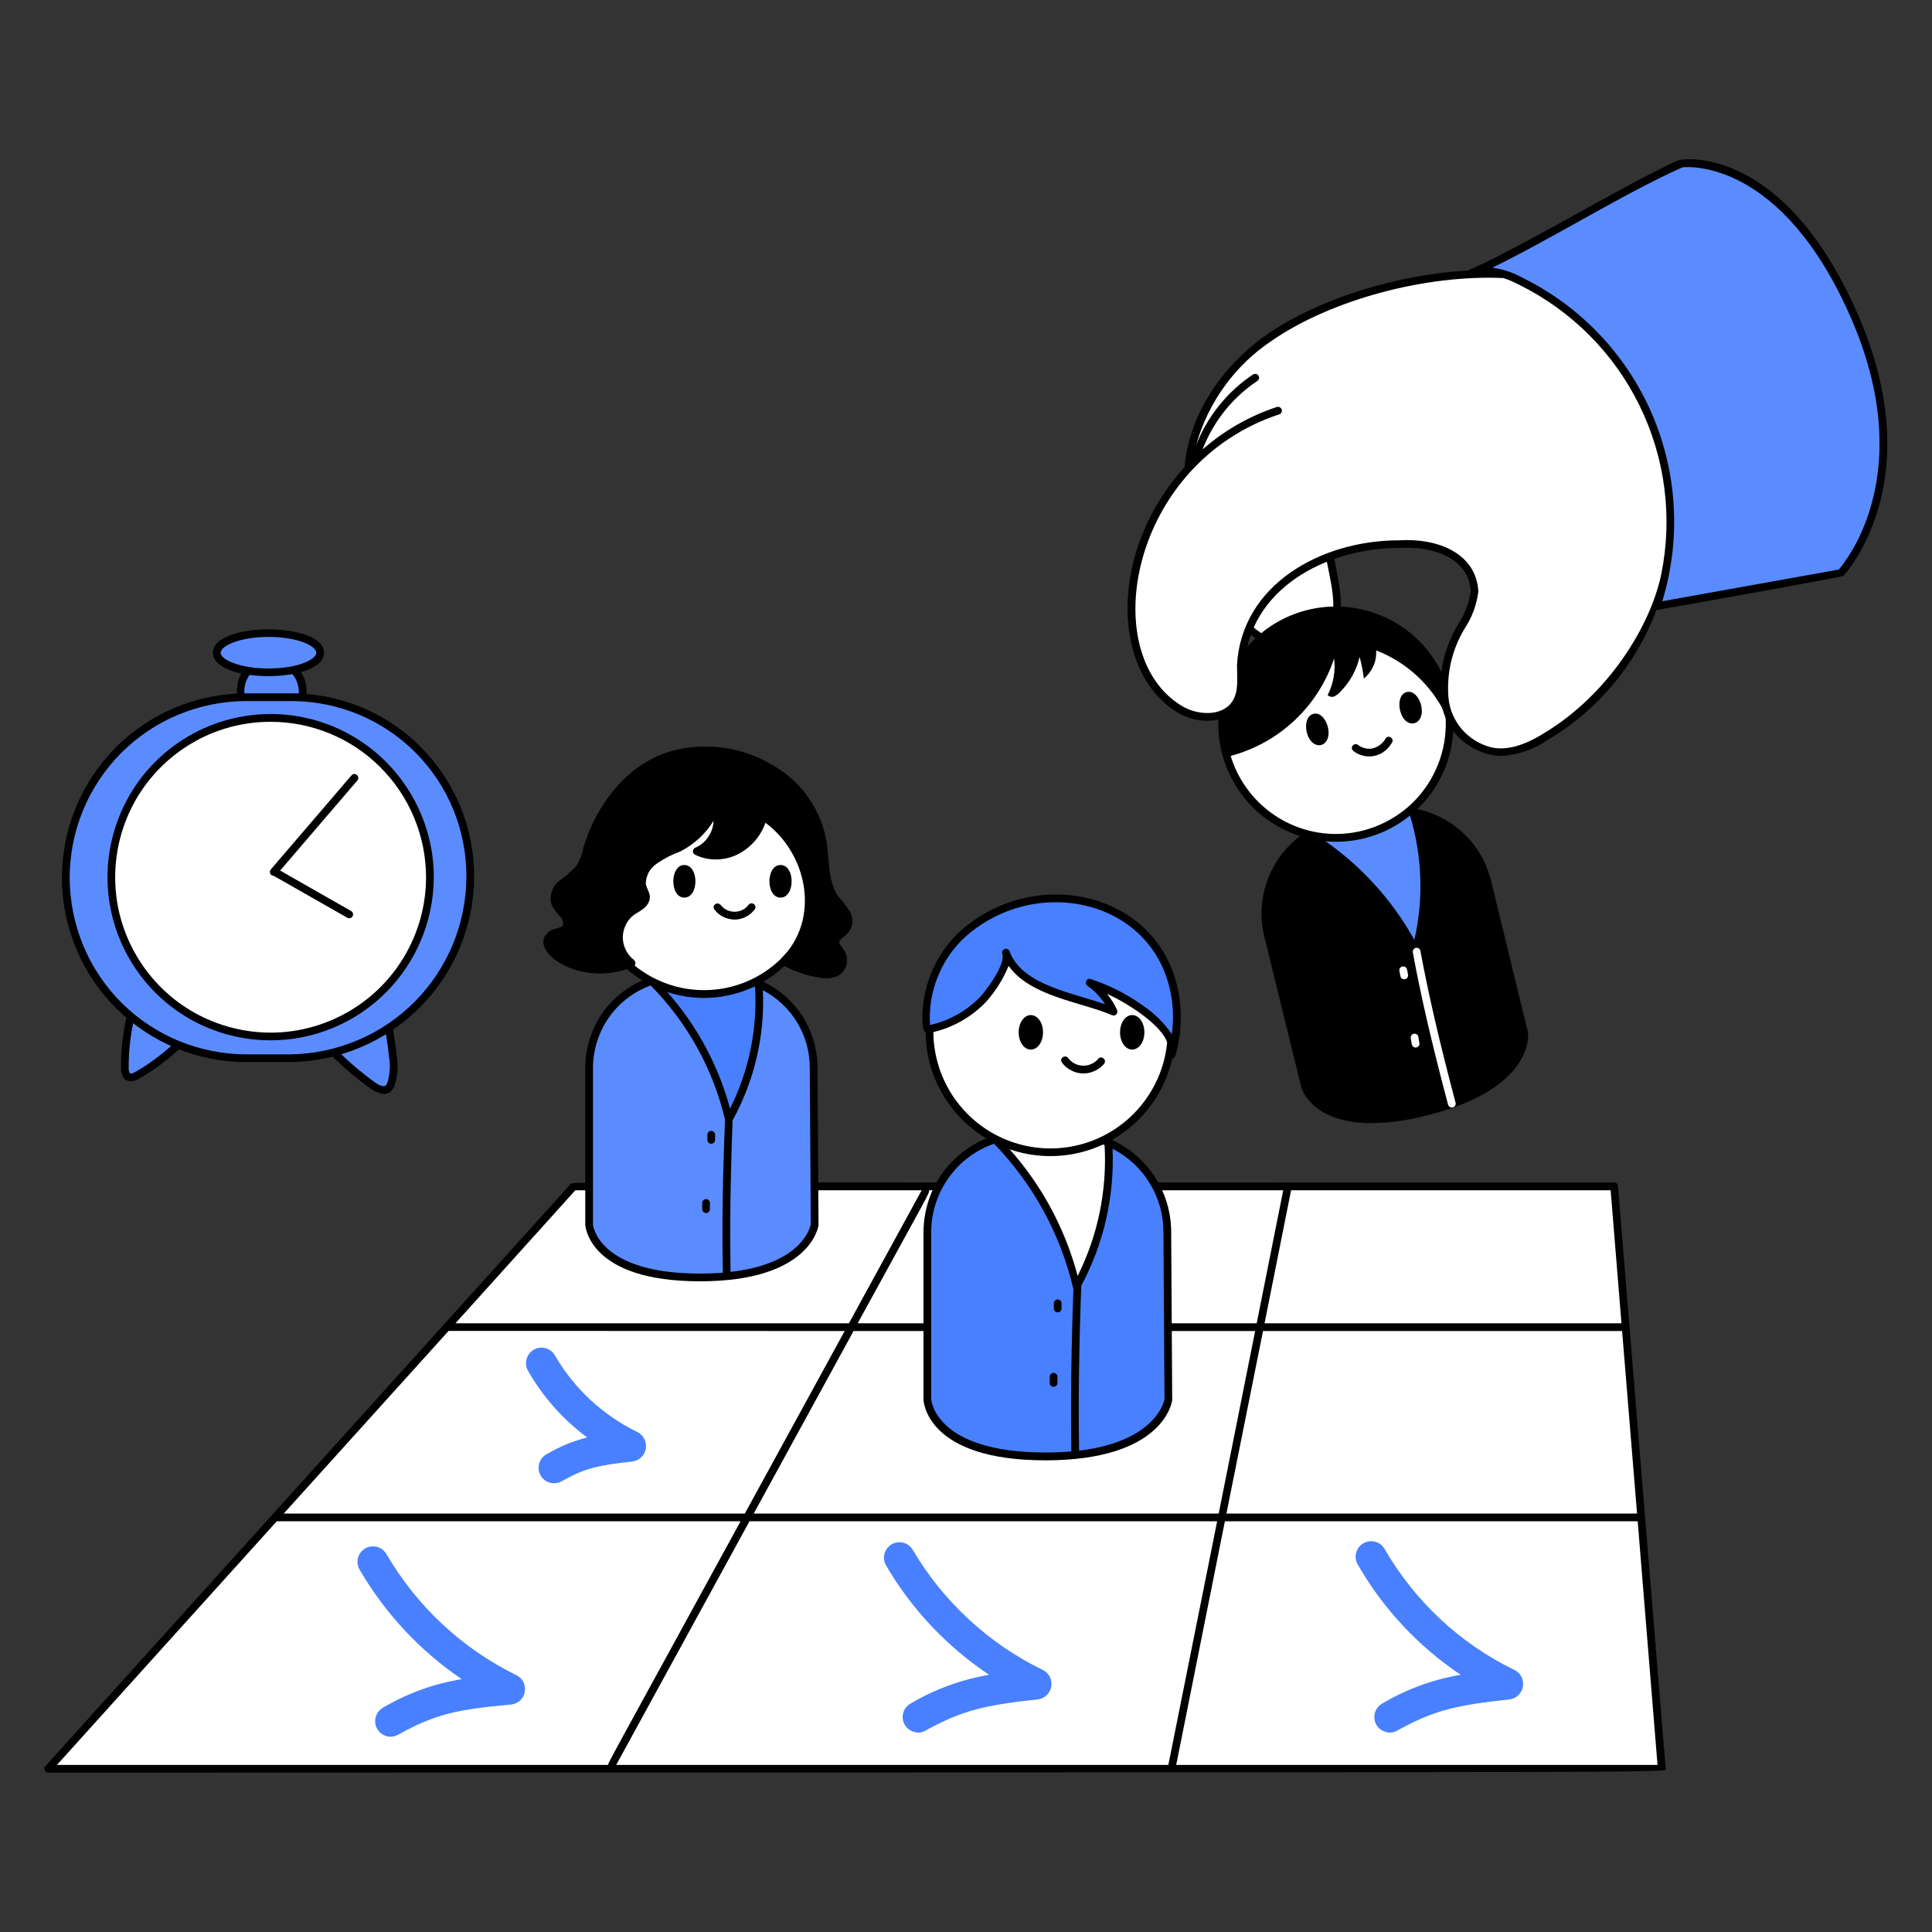<svg width="150" height="150" viewBox="0 0 150 150" fill="none" xmlns="http://www.w3.org/2000/svg" xmlns:xlink="http://www.w3.org/1999/xlink">
	<rect x="0" y="0" width="150" height="150" fill="#333333" stroke="none"/>
	<desc>
			Created with Pixso.
	</desc>
	<defs>
		<clipPath id="clip115_402">
			<rect id="Manager-Supervisor--Streamline-Lagos" width="150" height="150" fill="white" fill-opacity="0"/>
		</clipPath>
	</defs>
	<g clip-path="url(#clip115_402)">
		<path id="vector" d="M129.02 137.33L3.75 137.33L44.54 92.11L125.33 92.11L129.02 137.33Z" fill="#FFFFFF" fill-opacity="1" fill-rule="nonzero"/>
		<path id="vector_2" d="M129.32 137.3L125.62 92.09C125.62 92.01 125.58 91.95 125.53 91.89C125.47 91.84 125.4 91.81 125.32 91.81C44.32 91.81 44.46 91.75 44.32 91.91L3.52 137.13C3.48 137.17 3.45 137.22 3.45 137.28C3.44 137.34 3.45 137.4 3.47 137.45C3.49 137.5 3.53 137.55 3.58 137.58C3.63 137.61 3.69 137.63 3.75 137.63C134.86 137.58 129.35 137.66 129.32 137.3ZM47.84 137.03L58.19 118.11L94.5 118.11L90.71 137.03L47.84 137.03ZM58.52 117.51L66.27 103.34L97.45 103.34L94.62 117.51L58.52 117.51ZM34.83 103.33L65.58 103.34L57.83 117.51L22.03 117.51L34.83 103.33ZM72.12 92.41L99.63 92.41L97.57 102.74L66.59 102.74C72.21 92.47 72.2 92.61 72.12 92.41ZM98.06 103.34L125.94 103.34L127.1 117.51L95.22 117.51L98.06 103.34ZM125.89 102.74L98.18 102.74L100.24 92.41L125.05 92.41L125.89 102.74ZM44.67 92.41L71.56 92.41L65.91 102.74L35.36 102.74L44.67 92.41ZM21.49 118.11L57.5 118.11C47.17 137 47.2 136.89 47.21 137.03L4.42 137.03L21.49 118.11ZM91.32 137.03L95.1 118.11L127.15 118.11L128.69 137.03L91.32 137.03Z" fill="#000000" fill-opacity="1" fill-rule="nonzero"/>
		<path id="vector_3" d="M30.33 134.84C30.06 134.84 29.8 134.75 29.59 134.58C29.38 134.42 29.23 134.19 29.16 133.93C29.1 133.67 29.12 133.4 29.22 133.16C29.33 132.91 29.51 132.71 29.74 132.58C31.62 131.47 33.69 130.72 35.85 130.37C32.6 128.17 29.9 125.26 27.92 121.87C27.84 121.73 27.79 121.58 27.77 121.43C27.75 121.27 27.75 121.11 27.79 120.96C27.83 120.8 27.91 120.66 28 120.53C28.1 120.41 28.22 120.3 28.35 120.22C28.49 120.14 28.64 120.09 28.8 120.07C28.95 120.05 29.11 120.06 29.27 120.1C29.42 120.14 29.56 120.21 29.69 120.3C29.81 120.4 29.92 120.52 30 120.65C32.36 124.71 35.87 127.99 40.09 130.06C40.33 130.17 40.52 130.36 40.64 130.6C40.75 130.83 40.79 131.1 40.74 131.36C40.7 131.62 40.57 131.85 40.37 132.03C40.18 132.21 39.93 132.31 39.67 132.34C35.48 132.72 33.82 133.07 30.91 134.68C30.73 134.78 30.53 134.84 30.33 134.84Z" fill="#4880FF" fill-opacity="1" fill-rule="nonzero"/>
		<path id="vector_4" d="M71.28 134.52C71.02 134.51 70.76 134.42 70.55 134.26C70.34 134.1 70.19 133.87 70.12 133.61C70.05 133.35 70.07 133.08 70.18 132.83C70.28 132.59 70.47 132.39 70.7 132.26C72.58 131.15 74.64 130.4 76.79 130.03C73.52 127.84 70.78 124.95 68.8 121.55C68.63 121.28 68.59 120.95 68.67 120.64C68.75 120.33 68.95 120.07 69.23 119.9C69.5 119.74 69.83 119.7 70.14 119.78C70.45 119.86 70.71 120.06 70.87 120.34C73.25 124.37 76.76 127.61 80.97 129.66C81.2 129.77 81.39 129.96 81.51 130.19C81.62 130.43 81.66 130.69 81.62 130.95C81.57 131.2 81.45 131.44 81.26 131.62C81.07 131.8 80.83 131.91 80.57 131.94C76.39 132.4 74.74 132.78 71.86 134.36C71.69 134.46 71.49 134.52 71.28 134.52Z" fill="#4880FF" fill-opacity="1" fill-rule="nonzero"/>
		<path id="vector_5" d="M107.9 134.52C107.64 134.51 107.38 134.42 107.17 134.26C106.95 134.1 106.8 133.87 106.74 133.61C106.67 133.35 106.69 133.08 106.8 132.83C106.9 132.59 107.09 132.39 107.32 132.26C109.2 131.15 111.26 130.39 113.41 130.03C110.12 127.83 107.38 124.9 105.41 121.46C105.25 121.19 105.21 120.86 105.29 120.55C105.38 120.24 105.58 119.98 105.85 119.82C106.13 119.66 106.46 119.62 106.77 119.7C107.08 119.78 107.34 119.99 107.5 120.26C109.85 124.33 113.36 127.61 117.59 129.66C117.82 129.77 118.01 129.96 118.13 130.19C118.24 130.43 118.28 130.69 118.24 130.95C118.19 131.2 118.07 131.44 117.88 131.62C117.69 131.8 117.45 131.91 117.19 131.94C113 132.4 111.35 132.78 108.48 134.36C108.3 134.46 108.1 134.52 107.9 134.52Z" fill="#4880FF" fill-opacity="1" fill-rule="nonzero"/>
		<path id="vector_6" d="M43.02 115.16C42.75 115.16 42.49 115.07 42.28 114.91C42.07 114.75 41.92 114.52 41.85 114.26C41.79 114 41.8 113.73 41.91 113.49C42.01 113.24 42.19 113.04 42.43 112.91C43.41 112.33 44.47 111.89 45.58 111.6C43.71 110.21 42.16 108.46 41 106.44C40.92 106.31 40.87 106.16 40.85 106C40.83 105.84 40.84 105.68 40.88 105.53C40.92 105.37 40.99 105.23 41.09 105.1C41.18 104.98 41.31 104.87 41.44 104.79C41.58 104.71 41.73 104.66 41.89 104.64C42.05 104.62 42.21 104.63 42.36 104.68C42.52 104.72 42.66 104.79 42.79 104.89C42.91 104.99 43.01 105.11 43.09 105.25C44.59 107.82 46.82 109.89 49.5 111.19C49.73 111.31 49.91 111.5 50.03 111.73C50.15 111.96 50.18 112.23 50.14 112.48C50.09 112.74 49.97 112.97 49.78 113.15C49.59 113.33 49.35 113.44 49.09 113.47C46.34 113.78 45.41 113.99 43.6 115.01C43.42 115.11 43.22 115.16 43.02 115.16Z" fill="#4880FF" fill-opacity="1" fill-rule="nonzero"/>
		<path id="vector_7" d="M90.71 108.66C90.71 108.66 90.15 113.07 81.16 113.07C72.16 113.07 72 108.66 72 108.66L72 95.65C72 94.66 72.2 93.67 72.58 92.76C72.95 91.84 73.51 91.01 74.21 90.31C74.91 89.61 75.75 89.05 76.66 88.67C77.58 88.29 78.56 88.1 79.55 88.1L83.08 88.1C84.08 88.1 85.06 88.29 85.98 88.67C86.89 89.05 87.72 89.61 88.43 90.31C89.13 91.01 89.68 91.84 90.06 92.76C90.44 93.67 90.63 94.66 90.63 95.65L90.71 108.66Z" fill="#FFFFFF" fill-opacity="1" fill-rule="nonzero"/>
		<path id="vector_8" d="M90.71 108.66C90.71 108.66 90.15 113.07 81.16 113.07C72.16 113.07 72 108.66 72 108.66L72 95.65C72 93.96 72.57 92.32 73.61 90.99C74.43 89.96 76.49 87.96 77.7 88.82C80.05 90.48 82.96 96.78 83.65 99.74C83.49 98.94 85.71 97.24 86.06 88.5C87.1 88.82 88.46 90.35 89.11 91.23C90.06 92.54 90.56 94.12 90.55 95.73L90.71 108.66Z" fill="#4880FF" fill-opacity="1" fill-rule="nonzero"/>
		<path id="vector_9" d="M90.93 95.65C90.93 93.57 90.1 91.57 88.63 90.1C87.16 88.63 85.17 87.8 83.08 87.8L79.55 87.8C77.47 87.8 75.48 88.63 74 90.1C72.53 91.57 71.71 93.57 71.7 95.65L71.7 108.67C71.71 108.86 71.98 113.38 81.16 113.38C90.31 113.38 90.99 108.89 91.01 108.7L90.93 95.65ZM79.55 88.4C83.09 88.4 84.14 88.26 85.76 88.91C85.96 92.42 85.24 95.92 83.67 99.06C82.63 95.14 80.62 91.54 77.82 88.61C78.39 88.47 78.97 88.4 79.55 88.4ZM72.3 108.66L72.3 95.65C72.3 94.14 72.78 92.67 73.65 91.45C74.52 90.22 75.75 89.29 77.18 88.8C80.22 91.94 82.35 95.84 83.34 100.1C83.17 104.74 83.12 108.87 83.18 112.69C82.56 112.74 81.89 112.77 81.16 112.77C72.6 112.77 72.31 108.69 72.3 108.66ZM83.78 112.63C83.72 108.75 83.77 104.56 83.95 99.82C85.7 96.56 86.53 92.89 86.38 89.19C87.57 89.8 88.57 90.72 89.26 91.86C89.96 93 90.33 94.31 90.33 95.65L90.41 108.63C90.37 108.88 89.66 111.92 83.78 112.63Z" fill="#000000" fill-opacity="1" fill-rule="nonzero"/>
		<path id="vector_10" d="M81.82 101.59L81.82 101.19C81.82 101.11 81.85 101.03 81.91 100.98C81.96 100.92 82.04 100.89 82.12 100.89C82.2 100.89 82.28 100.92 82.33 100.98C82.39 101.03 82.42 101.11 82.42 101.19L82.42 101.59C82.42 101.67 82.39 101.75 82.33 101.8C82.28 101.86 82.2 101.89 82.12 101.89C82.04 101.89 81.96 101.86 81.91 101.8C81.85 101.75 81.82 101.67 81.82 101.59Z" fill="#000000" fill-opacity="1" fill-rule="nonzero"/>
		<path id="vector_11" d="M81.5 107.37L81.5 106.89C81.5 106.81 81.53 106.73 81.59 106.68C81.64 106.62 81.72 106.59 81.8 106.59C81.88 106.59 81.96 106.62 82.01 106.68C82.07 106.73 82.1 106.81 82.1 106.89L82.1 107.37C82.1 107.45 82.07 107.53 82.01 107.59C81.96 107.64 81.88 107.67 81.8 107.67C81.72 107.67 81.64 107.64 81.59 107.59C81.53 107.53 81.5 107.45 81.5 107.37Z" fill="#000000" fill-opacity="1" fill-rule="nonzero"/>
		<path id="vector_12" d="M81.56 89.46C86.75 89.46 90.96 85.26 90.96 80.07C90.96 74.88 86.75 70.67 81.56 70.67C76.37 70.67 72.16 74.88 72.16 80.07C72.16 85.26 76.37 89.46 81.56 89.46Z" fill="#FFFFFF" fill-opacity="1" fill-rule="nonzero"/>
		<path id="vector_13" d="M81.56 89.76C79.64 89.76 77.77 89.2 76.17 88.13C74.58 87.07 73.34 85.55 72.6 83.78C71.87 82.01 71.68 80.06 72.05 78.18C72.42 76.3 73.35 74.57 74.7 73.21C76.06 71.86 77.79 70.93 79.67 70.56C81.55 70.18 83.5 70.38 85.27 71.11C87.04 71.84 88.56 73.09 89.62 74.68C90.69 76.28 91.25 78.15 91.25 80.07C91.25 82.64 90.23 85.1 88.41 86.92C86.59 88.74 84.13 89.76 81.56 89.76ZM81.56 70.97C79.76 70.97 78 71.51 76.51 72.51C75.01 73.51 73.84 74.93 73.16 76.59C72.47 78.25 72.29 80.08 72.64 81.84C72.99 83.61 73.86 85.23 75.13 86.5C76.4 87.77 78.02 88.64 79.79 88.99C81.55 89.34 83.38 89.16 85.04 88.47C86.7 87.78 88.12 86.62 89.12 85.12C90.12 83.63 90.66 81.87 90.66 80.07C90.65 77.66 89.69 75.35 87.99 73.64C86.28 71.94 83.97 70.98 81.56 70.97Z" fill="#000000" fill-opacity="1" fill-rule="nonzero"/>
		<path id="vector_14" d="M91.12 76.7C89.4 69.15 79.78 67.65 74.57 72.68C71.35 75.79 71.8 79.96 72.08 79.91C73.71 79.6 75.21 78.79 76.34 77.58C77.15 76.59 77.79 75.49 78.25 74.3C79.58 77.05 83.99 77.46 86.46 78.54C86.05 77.64 85.41 76.87 84.61 76.29C86.01 76.77 87.34 77.44 88.55 78.3C89.37 78.92 90.95 80.16 91.09 81.4C91.46 79.86 91.47 78.25 91.12 76.7Z" fill="#4880FF" fill-opacity="1" fill-rule="nonzero"/>
		<path id="vector_15" d="M90.7 81.7C91.07 80.03 87.53 77.87 85.95 77.16C86.26 77.54 86.53 77.97 86.73 78.42C86.76 78.47 86.76 78.54 86.75 78.6C86.74 78.66 86.71 78.71 86.67 78.75C86.63 78.8 86.57 78.83 86.52 78.84C86.46 78.85 86.39 78.84 86.34 78.82C84.04 77.81 79.98 77.38 78.31 74.99C77.89 76.01 77.3 76.95 76.57 77.77C75.38 79.02 73.84 79.87 72.14 80.2C72.07 80.21 72 80.21 71.93 80.18C71.86 80.15 71.8 80.1 71.75 80.04C71.53 79.74 71.16 75.66 74.36 72.47C80.11 67.11 89.7 69.12 91.41 76.63C91.8 78.35 91.76 80.14 91.29 81.84C91.15 82.45 90.54 82.29 90.7 81.7ZM84.61 75.99C86.08 76.47 87.47 77.16 88.72 78.06C89.61 78.66 90.38 79.41 90.98 80.29C91.14 79.12 91.09 77.92 90.82 76.76C89.17 69.66 80.13 67.9 74.77 72.9C73.89 73.76 73.2 74.8 72.76 75.96C72.31 77.11 72.13 78.34 72.21 79.58C73.7 79.25 75.06 78.48 76.12 77.38C76.96 76.42 78.05 74.75 77.82 74.06C77.79 73.99 77.8 73.9 77.83 73.83C77.87 73.76 77.93 73.71 78 73.68C78.08 73.65 78.16 73.66 78.23 73.69C78.3 73.73 78.36 73.79 78.38 73.86C79.35 76.47 83.2 77.06 85.8 77.97C85.44 77.41 84.98 76.93 84.44 76.54C84.38 76.5 84.34 76.45 84.32 76.39C84.3 76.33 84.3 76.26 84.32 76.2C84.34 76.14 84.38 76.09 84.43 76.05C84.48 76.01 84.55 75.99 84.61 75.99Z" fill="#000000" fill-opacity="1" fill-rule="nonzero"/>
		<path id="vector_16" d="M80.03 78.81C79.51 78.81 79.09 79.4 79.09 80.15C79.09 80.9 79.51 81.49 80.03 81.49C80.56 81.49 80.98 80.9 80.98 80.15C80.98 79.4 80.56 78.81 80.03 78.81Z" fill="#000000" fill-opacity="1" fill-rule="nonzero"/>
		<path id="vector_17" d="M87.9 78.81C87.38 78.81 86.96 79.4 86.96 80.15C86.96 80.9 87.38 81.49 87.9 81.49C88.43 81.49 88.85 80.9 88.85 80.15C88.85 79.4 88.43 78.81 87.9 78.81Z" fill="#000000" fill-opacity="1" fill-rule="nonzero"/>
		<path id="vector_18" d="M82.45 82.5C82.4 82.44 82.38 82.36 82.39 82.29C82.4 82.21 82.44 82.14 82.5 82.09C82.56 82.04 82.64 82.02 82.72 82.03C82.8 82.03 82.87 82.07 82.92 82.13C83.05 82.31 83.23 82.46 83.43 82.57C83.63 82.68 83.86 82.73 84.09 82.74C84.31 82.74 84.54 82.7 84.75 82.6C84.96 82.51 85.14 82.36 85.28 82.19C85.34 82.13 85.41 82.1 85.49 82.1C85.57 82.1 85.64 82.14 85.7 82.19C85.76 82.25 85.79 82.32 85.79 82.4C85.79 82.48 85.76 82.55 85.71 82.61C85.5 82.85 85.25 83.04 84.96 83.16C84.68 83.29 84.37 83.35 84.05 83.34C83.74 83.33 83.43 83.25 83.16 83.1C82.88 82.96 82.64 82.76 82.45 82.5Z" fill="#000000" fill-opacity="1" fill-rule="nonzero"/>
		<path id="vector_19" d="M63.25 95.09C63.25 95.09 62.69 99.18 54.34 99.18C45.98 99.18 45.75 95.09 45.75 95.09L45.75 82.88C45.75 81.01 46.49 79.21 47.82 77.89C49.14 76.56 50.94 75.82 52.81 75.81L56.1 75.81C57.98 75.82 59.77 76.56 61.1 77.89C62.42 79.21 63.17 81.01 63.17 82.88L63.25 95.09Z" fill="#5A8CFF" fill-opacity="1" fill-rule="nonzero"/>
		<path id="vector_20" d="M56.58 86.97C55.67 82.93 53.64 79.23 50.74 76.27C51.14 75.87 52.33 75.81 52.81 75.81C55.7 75.81 58.58 75.74 58.91 76.29C59.13 80 58.33 83.7 56.58 86.97Z" fill="#4880FF" fill-opacity="1" fill-rule="nonzero"/>
		<path id="vector_21" d="M63.47 82.88C63.47 80.93 62.69 79.05 61.31 77.67C59.93 76.29 58.06 75.51 56.1 75.51L52.81 75.51C50.86 75.51 48.99 76.29 47.6 77.67C46.22 79.05 45.45 80.93 45.44 82.88L45.44 95.1C45.46 95.28 45.8 99.48 54.34 99.48C62.85 99.48 63.52 95.31 63.55 95.13L63.47 82.88ZM56.1 76.11C56.96 76.11 57.82 76.28 58.62 76.6C58.82 79.87 58.15 83.14 56.68 86.07C55.69 82.4 53.79 79.05 51.16 76.32C52.2 76.06 52.62 76.11 56.1 76.11ZM46.04 95.09L46.04 82.88C46.05 81.49 46.48 80.13 47.28 78.99C48.08 77.85 49.21 76.99 50.52 76.51C53.36 79.39 55.36 82.99 56.29 86.93C56.11 91.39 56.05 95.18 56.12 98.81C55.57 98.86 54.98 98.88 54.34 98.88C46.41 98.88 46.04 95.1 46.04 95.09ZM56.72 98.75C56.66 95.15 56.71 91.39 56.88 86.98C58.58 83.89 59.39 80.4 59.23 76.88C60.33 77.46 61.25 78.32 61.89 79.38C62.53 80.43 62.87 81.65 62.87 82.88L62.95 95.06C62.9 95.31 62.24 98.12 56.72 98.75Z" fill="#000000" fill-opacity="1" fill-rule="nonzero"/>
		<path id="vector_22" d="M63.33 68.34C63.5 76.94 51.52 81.06 46.71 72.28C45.87 70.71 45.56 68.91 45.82 67.14C46.08 65.38 46.9 63.75 48.15 62.48C49.19 61.36 50.49 60.5 51.93 60C54.1 59.34 56.43 59.49 58.51 60.4C61.68 61.73 63.26 64.93 63.33 68.34Z" fill="#FFFFFF" fill-opacity="1" fill-rule="nonzero"/>
		<path id="vector_23" d="M65.9 70.65C65.66 70.29 65.39 69.94 65.1 69.62C64.2 68.34 64.43 66.52 64.11 64.99C63.75 63.38 62.94 61.91 61.78 60.75C61.2 60.19 60.56 59.72 59.86 59.33C57.84 58.16 55.48 57.72 53.17 58.09C48.85 58.72 46.23 62.62 45.29 65.82C45.2 66.33 45.01 66.82 44.73 67.25C44.35 67.65 43.94 68.02 43.49 68.34C43.19 68.55 42.97 68.84 42.85 69.19C42.73 69.53 42.72 69.9 42.83 70.25C43.01 70.6 43.24 70.93 43.53 71.21C43.6 71.29 43.65 71.39 43.69 71.5C43.72 71.6 43.73 71.72 43.71 71.83C43.56 72.12 42.83 72.03 42.48 72.47C41.04 73.91 45.19 76.77 49.16 75.05C49.2 75.03 49.25 74.99 49.28 74.95C49.31 74.91 49.33 74.86 49.33 74.81C49.34 74.76 49.33 74.7 49.31 74.66C49.29 74.61 49.26 74.57 49.22 74.53C48.97 74.34 48.77 74.1 48.62 73.82C48.47 73.54 48.38 73.23 48.36 72.92C48.34 72.61 48.39 72.29 48.5 72C48.61 71.7 48.79 71.43 49.01 71.21C49.38 70.83 50.06 70.67 50.35 70.08C50.67 69.44 50.14 68.98 50.14 68.58C50.15 68.28 50.23 67.99 50.37 67.72C50.52 67.46 50.73 67.23 50.98 67.06C51.54 66.67 52.15 66.35 52.79 66.12C53.87 65.58 54.77 64.75 55.4 63.73C55.38 64.18 55.24 64.61 54.99 64.98C54.74 65.35 54.39 65.64 53.98 65.82C53.92 65.84 53.88 65.88 53.85 65.93C53.81 65.97 53.8 66.03 53.8 66.09C53.79 66.14 53.81 66.2 53.84 66.25C53.87 66.3 53.91 66.34 53.96 66.36C54.58 66.66 55.26 66.78 55.94 66.71C56.61 66.65 57.26 66.41 57.81 66.01C58.56 65.49 59.13 64.74 59.43 63.88C62.69 66.29 63.73 71.35 60.65 74.43C60.62 74.47 60.59 74.51 60.58 74.56C60.56 74.61 60.56 74.66 60.57 74.71C60.58 74.76 60.61 74.8 60.64 74.84C60.67 74.88 60.72 74.91 60.76 74.92C61.79 75.49 62.91 75.85 64.07 75.96C64.42 75.97 64.76 75.9 65.07 75.76C65.38 75.58 65.61 75.28 65.71 74.94C65.8 74.6 65.77 74.23 65.61 73.91C65.45 73.6 65.16 73.34 65.16 73.16C65.16 72.89 65.76 72.67 66 72.19C66.13 71.95 66.2 71.68 66.18 71.41C66.16 71.13 66.07 70.87 65.9 70.65Z" fill="#000000" fill-opacity="1" fill-rule="nonzero"/>
		<path id="vector_24" d="M53.13 67.16C51.99 67.16 51.99 69.69 53.13 69.69C54.28 69.69 54.28 67.16 53.13 67.16Z" fill="#000000" fill-opacity="1" fill-rule="nonzero"/>
		<path id="vector_25" d="M60.6 67.16C59.45 67.16 59.45 69.69 60.6 69.69C61.75 69.69 61.75 67.16 60.6 67.16Z" fill="#000000" fill-opacity="1" fill-rule="nonzero"/>
		<path id="vector_26" d="M57.04 71.4C56.74 71.39 56.44 71.32 56.16 71.19C55.89 71.06 55.65 70.86 55.47 70.62C55.42 70.56 55.4 70.48 55.41 70.4C55.42 70.32 55.46 70.25 55.52 70.21C55.59 70.16 55.66 70.14 55.74 70.15C55.82 70.15 55.89 70.19 55.94 70.25C56.06 70.41 56.23 70.55 56.41 70.64C56.59 70.73 56.79 70.78 57 70.79C57.21 70.79 57.41 70.75 57.6 70.67C57.79 70.58 57.95 70.46 58.08 70.3C58.12 70.23 58.18 70.18 58.26 70.15C58.33 70.12 58.42 70.13 58.49 70.17C58.56 70.2 58.61 70.26 58.64 70.34C58.66 70.42 58.66 70.5 58.62 70.57C58.44 70.82 58.21 71.03 57.93 71.17C57.66 71.32 57.35 71.39 57.04 71.4Z" fill="#000000" fill-opacity="1" fill-rule="nonzero"/>
		<path id="vector_27" d="M54.92 88.5L54.92 88.1C54.92 88.02 54.95 87.94 55.01 87.89C55.06 87.83 55.14 87.8 55.22 87.8C55.3 87.8 55.38 87.83 55.43 87.89C55.49 87.94 55.52 88.02 55.52 88.1L55.52 88.5C55.52 88.58 55.49 88.66 55.43 88.71C55.38 88.77 55.3 88.8 55.22 88.8C55.14 88.8 55.06 88.77 55.01 88.71C54.95 88.66 54.92 88.58 54.92 88.5Z" fill="#000000" fill-opacity="1" fill-rule="nonzero"/>
		<path id="vector_28" d="M54.52 93.88L54.52 93.4C54.52 93.32 54.55 93.24 54.61 93.19C54.66 93.13 54.74 93.1 54.82 93.1C54.9 93.1 54.98 93.13 55.03 93.19C55.09 93.24 55.12 93.32 55.12 93.4L55.12 93.88C55.12 93.96 55.09 94.04 55.03 94.09C54.98 94.15 54.9 94.18 54.82 94.18C54.74 94.18 54.66 94.15 54.61 94.09C54.55 94.04 54.52 93.96 54.52 93.88Z" fill="#000000" fill-opacity="1" fill-rule="nonzero"/>
		<path id="vector_29" d="M54.66 77.48C52.85 77.48 51.09 76.94 49.58 75.94C48.08 74.93 46.91 73.51 46.22 71.84C45.53 70.17 45.35 68.33 45.7 66.56C46.05 64.79 46.92 63.16 48.2 61.89C49.48 60.61 51.1 59.74 52.88 59.39C54.65 59.03 56.48 59.21 58.15 59.91C59.82 60.6 61.25 61.77 62.25 63.27C63.26 64.77 63.79 66.54 63.79 68.34C63.79 70.77 62.83 73.09 61.11 74.8C59.4 76.51 57.08 77.48 54.66 77.48ZM54.66 59.81C52.97 59.81 51.32 60.31 49.92 61.25C48.51 62.19 47.42 63.52 46.77 65.08C46.13 66.64 45.96 68.35 46.29 70.01C46.62 71.67 47.43 73.19 48.62 74.38C49.82 75.57 51.34 76.38 52.99 76.71C54.65 77.04 56.36 76.87 57.92 76.23C59.48 75.58 60.82 74.49 61.75 73.09C62.69 71.68 63.19 70.03 63.19 68.34C63.19 66.08 62.29 63.91 60.69 62.31C59.09 60.71 56.92 59.81 54.66 59.81Z" fill="#000000" fill-opacity="1" fill-rule="nonzero"/>
		<path id="vector_30" d="M104.21 38.63L92.4 38.79C92.4 40.66 92.79 42.5 93.55 44.2C94.31 45.91 95.43 47.43 96.82 48.67C97.63 49.46 98.63 50.03 99.71 50.36C100.27 50.5 100.85 50.51 101.41 50.39C101.97 50.26 102.49 50 102.92 49.63C105.77 46.94 101.13 41.06 104.21 38.63Z" fill="#FFFFFF" fill-opacity="1" fill-rule="nonzero"/>
		<path id="vector_31" d="M103.94 38.32C100.64 40.92 105.33 46.79 102.65 49.32C102.25 49.66 101.78 49.9 101.27 50.02C100.76 50.13 100.22 50.13 99.72 49.99C98.67 49.68 97.72 49.12 96.94 48.37C95.58 47.16 94.49 45.67 93.74 44.01C93 42.34 92.62 40.54 92.62 38.72L92.02 38.71C92.02 45.71 97.37 50.7 100.53 50.7C101.45 50.69 102.34 50.36 103.05 49.77C106.03 46.96 101.46 41.04 104.31 38.79C104.36 38.74 104.39 38.67 104.4 38.59C104.4 38.52 104.38 38.45 104.34 38.39C104.29 38.33 104.22 38.29 104.15 38.28C104.08 38.27 104 38.28 103.94 38.32Z" fill="#000000" fill-opacity="1" fill-rule="nonzero"/>
		<path id="vector_32" d="M110.87 67.63C110.68 65.79 110.54 64.32 110.35 63.19C109.21 62.87 108.01 62.85 106.85 63.12C103.6 63.91 102.5 64.05 100.99 65.24C103.34 66.41 105.38 68.13 106.93 70.26C108.62 72.36 109.9 74.09 109.9 74.09C109.9 74.09 111.32 71.95 110.87 67.63Z" fill="#5A8CFF" fill-opacity="1" fill-rule="nonzero"/>
		<path id="vector_33" d="M118.64 80.19L115.74 68.27C115.25 66.38 114.04 64.75 112.36 63.74C110.69 62.72 108.69 62.4 106.78 62.83L103.57 63.64C101.68 64.13 100.05 65.34 99.04 67.01C98.02 68.68 97.7 70.69 98.13 72.59L101.03 84.41C101.07 84.55 101.87 87.2 106.49 87.2C107.91 87.18 109.33 86.98 110.7 86.62C119.05 84.58 118.66 80.37 118.64 80.19ZM103.72 64.22C106.54 63.51 107.73 63.05 109.47 63.31C110.42 66.45 110.54 69.78 109.81 72.97C107.98 69.67 105.35 66.86 102.17 64.82C102.66 64.56 103.18 64.36 103.72 64.22Z" fill="#000000" fill-opacity="1" fill-rule="nonzero"/>
		<path id="vector_34" d="M103.72 65.05C108.6 65.05 112.56 61.1 112.56 56.22C112.56 51.34 108.6 47.39 103.72 47.39C98.85 47.39 94.89 51.34 94.89 56.22C94.89 61.1 98.85 65.05 103.72 65.05Z" fill="#FFFFFF" fill-opacity="1" fill-rule="nonzero"/>
		<path id="vector_35" d="M103.72 47.09C101.91 47.09 100.15 47.62 98.65 48.62C97.14 49.63 95.97 51.06 95.28 52.72C94.59 54.39 94.41 56.23 94.76 58C95.12 59.77 95.99 61.4 97.26 62.68C98.54 63.95 100.17 64.82 101.94 65.18C103.71 65.53 105.55 65.35 107.22 64.66C108.89 63.97 110.31 62.79 111.32 61.29C112.32 59.79 112.85 58.03 112.85 56.22C112.85 53.8 111.89 51.48 110.18 49.76C108.46 48.05 106.14 47.09 103.72 47.09ZM103.72 64.75C101.89 64.75 100.11 64.16 98.64 63.07C97.17 61.98 96.08 60.44 95.55 58.69C97.41 58.19 99.12 57.24 100.52 55.92C101.92 54.6 102.97 52.96 103.58 51.13C103.7 52.11 103.52 53.1 103.08 53.97C103.15 54.04 103.24 54.08 103.34 54.1C103.44 54.11 103.55 54.1 103.64 54.05C103.82 53.94 103.98 53.81 104.12 53.65C104.83 52.91 105.33 52 105.56 51C105.71 51.55 105.82 52.12 105.89 52.69C106.21 52.42 106.46 52.09 106.63 51.71C106.8 51.33 106.87 50.91 106.85 50.5C109.2 51.41 111.12 53.18 112.22 55.45C112.32 56.63 112.18 57.82 111.8 58.94C111.42 60.06 110.81 61.1 110.02 61.97C109.22 62.85 108.24 63.54 107.16 64.02C106.08 64.5 104.9 64.75 103.72 64.75Z" fill="#000000" fill-opacity="1" fill-rule="nonzero"/>
		<path id="vector_36" d="M103.09 56.43C102.95 55.87 102.52 55.29 101.98 55.42C101.44 55.55 101.32 56.27 101.45 56.83C101.85 58.45 103.48 58.04 103.09 56.43Z" fill="#000000" fill-opacity="1" fill-rule="nonzero"/>
		<path id="vector_37" d="M110.33 54.74C110.2 54.18 109.76 53.6 109.22 53.73C108.68 53.86 108.56 54.58 108.7 55.14C109.08 56.76 110.72 56.35 110.33 54.74Z" fill="#000000" fill-opacity="1" fill-rule="nonzero"/>
		<path id="vector_38" d="M106.32 58.73C105.86 58.73 105.42 58.58 105.07 58.3C105.01 58.25 104.97 58.18 104.96 58.1C104.95 58.03 104.97 57.95 105.02 57.89C105.07 57.83 105.14 57.79 105.22 57.77C105.29 57.76 105.37 57.78 105.43 57.83C105.72 58.05 106.08 58.16 106.45 58.13C106.69 58.09 106.92 57.99 107.12 57.85C107.33 57.7 107.49 57.51 107.61 57.29C107.66 57.24 107.74 57.2 107.82 57.2C107.9 57.2 107.97 57.24 108.03 57.29C108.09 57.35 108.12 57.42 108.12 57.5C108.12 57.58 108.09 57.66 108.03 57.72C107.86 58.02 107.61 58.27 107.31 58.45C107.01 58.63 106.67 58.73 106.32 58.73Z" fill="#000000" fill-opacity="1" fill-rule="nonzero"/>
		<path id="vector_39" d="M112.43 85.77C111.16 81 110.32 77.35 109.69 73.94C109.68 73.86 109.7 73.78 109.74 73.72C109.79 73.65 109.86 73.6 109.93 73.59C110.01 73.58 110.09 73.59 110.16 73.64C110.22 73.68 110.27 73.75 110.28 73.83C110.91 77.22 111.75 80.86 113.01 85.61C113.03 85.69 113.02 85.77 112.98 85.84C112.94 85.91 112.87 85.96 112.79 85.98C112.72 86 112.64 85.99 112.57 85.95C112.5 85.91 112.45 85.84 112.43 85.77Z" fill="#FFFFFF" fill-opacity="1" fill-rule="nonzero"/>
		<path id="vector_40" d="M108.73 75.79L108.65 75.39C108.63 75.31 108.65 75.23 108.69 75.16C108.74 75.1 108.81 75.05 108.88 75.04C108.96 75.02 109.04 75.04 109.11 75.08C109.18 75.12 109.22 75.19 109.24 75.27L109.32 75.67C109.33 75.75 109.32 75.83 109.27 75.9C109.23 75.97 109.16 76.01 109.08 76.03C109.01 76.04 108.92 76.03 108.86 75.98C108.79 75.94 108.75 75.87 108.73 75.79Z" fill="#FFFFFF" fill-opacity="1" fill-rule="nonzero"/>
		<path id="vector_41" d="M109.61 81.08L109.53 80.6C109.52 80.52 109.54 80.44 109.58 80.38C109.63 80.31 109.7 80.27 109.78 80.26C109.86 80.25 109.94 80.26 110 80.31C110.06 80.35 110.11 80.42 110.12 80.5L110.2 80.98C110.22 81.06 110.2 81.14 110.15 81.21C110.1 81.27 110.03 81.31 109.96 81.33C109.88 81.34 109.8 81.32 109.73 81.27C109.67 81.23 109.63 81.16 109.61 81.08Z" fill="#FFFFFF" fill-opacity="1" fill-rule="nonzero"/>
		<path id="vector_42" d="M129.58 44.57C127.49 49.55 124.68 54.29 119.86 57.1C118.58 57.9 117.05 58.57 115.53 58.22C114.59 57.99 113.75 57.47 113.11 56.74C112.48 56 112.09 55.09 111.99 54.13C111.83 52.19 112.28 50.26 113.28 48.59C113.83 47.77 114.18 46.83 114.32 45.86C114.16 43.04 111.29 41.99 108.46 42.16C102.51 42.16 96.51 45.56 96.17 51.56C96.17 52.6 96.33 53.65 95.77 54.53C94.89 55.9 92.72 55.82 91.36 54.93C86.96 52.08 86.33 42.97 92.31 36.39C92.56 28.47 101.14 23.54 108.88 22.03C114.29 20.98 116.83 21.28 116.83 21.28C116.83 21.28 120.34 21.82 124.23 26.49C128.39 31.49 130.4 36.99 129.58 44.57Z" fill="#FFFFFF" fill-opacity="1" fill-rule="nonzero"/>
		<path id="vector_43" d="M130.55 12.69C125.65 14.86 119.15 19.04 114.24 21.21C115.56 20.91 116.95 21.14 118.1 21.85C122.58 24.1 126.11 27.88 128.04 32.5C129.97 37.13 130.17 42.3 128.62 47.06L142.91 44.49C142.91 44.49 149.66 37.51 143.96 24.5C138.26 11.49 130.55 12.69 130.55 12.69Z" fill="#5A8CFF" fill-opacity="1" fill-rule="nonzero"/>
		<path id="vector_44" d="M144.23 24.38C138.5 11.31 130.82 12.35 130.5 12.4C129.74 12.51 122.32 16.64 122.25 16.69C114.27 21.12 114.21 20.8 114.02 21C108.54 21.3 102.49 23.14 98.41 25.94C94.67 28.54 92.29 32.41 91.97 36.27C86.1 42.72 86.24 52.08 91.35 55.27C92.86 56.24 95.21 56.29 96.19 54.77C96.8 53.82 96.64 52.73 96.64 51.66C96.96 45.79 102.88 42.55 108.64 42.54C111.27 42.38 114.02 43.32 114.19 45.89C114.06 46.83 113.71 47.73 113.18 48.52C112.15 50.24 111.69 52.25 111.86 54.25C111.97 55.43 112.5 56.53 113.36 57.34C114.22 58.16 115.34 58.64 116.52 58.69C117.84 58.63 119.11 58.19 120.18 57.44C124.06 55.14 127.03 51.58 128.61 47.36C128.68 47.36 143.02 44.82 143.13 44.7C143.2 44.63 149.95 37.42 144.23 24.38ZM119.87 56.93C118.3 57.91 116.94 58.29 115.76 58.02C114.88 57.79 114.1 57.31 113.5 56.62C112.91 55.94 112.55 55.09 112.46 54.19C112.3 52.32 112.73 50.45 113.69 48.84C114.27 47.97 114.65 46.97 114.78 45.92C114.61 42.94 111.61 41.76 108.62 41.95C102.52 41.95 96.38 45.43 96.04 51.64C96.04 52.66 96.19 53.66 95.68 54.45C94.89 55.67 92.9 55.55 91.68 54.76C85.09 50.66 87.79 35.97 99.32 32.17C99.4 32.15 99.46 32.09 99.49 32.02C99.53 31.95 99.54 31.87 99.51 31.79C99.49 31.72 99.43 31.66 99.36 31.62C99.29 31.58 99.21 31.58 99.13 31.6C97.01 32.3 95.05 33.42 93.37 34.89C94.21 32.72 95.69 30.86 97.63 29.57C97.69 29.52 97.73 29.46 97.75 29.38C97.76 29.3 97.75 29.22 97.7 29.16C97.66 29.09 97.59 29.05 97.52 29.03C97.44 29.02 97.36 29.03 97.29 29.07C95.3 30.4 93.75 32.31 92.87 34.55C93.8 31.23 95.89 28.35 98.76 26.44C103.43 23.23 110.76 21.31 116.73 21.59C117.16 21.73 117.57 21.91 117.97 22.12C122.02 24.13 125.3 27.42 127.29 31.48C129.28 35.54 129.88 40.15 128.98 44.58C128.16 48.55 124.9 53.91 119.87 56.93ZM142.76 44.22L129.06 46.68C130.52 41.89 130.24 36.74 128.26 32.14C126.28 27.55 122.73 23.8 118.24 21.58C117.51 21.17 116.7 20.9 115.87 20.78C120.51 18.52 126.23 14.94 130.63 12.99C131.19 12.93 138.35 12.45 143.68 24.62C148.93 36.6 143.42 43.46 142.76 44.22Z" fill="#000000" fill-opacity="1" fill-rule="nonzero"/>
		<path id="vector_45" d="M10.41 77.9C9.93 79.54 9.69 81.25 9.69 82.96C9.69 83.16 9.75 83.35 9.85 83.52C10.09 83.76 10.49 83.6 10.73 83.44C12.27 82.55 13.65 81.41 14.83 80.07L10.41 77.9Z" fill="#5A8CFF" fill-opacity="1" fill-rule="nonzero"/>
		<path id="vector_46" d="M9.58 83.66C9.46 83.44 9.39 83.2 9.39 82.96C9.38 81.22 9.63 79.49 10.12 77.81C10.15 77.74 10.2 77.68 10.27 77.64C10.34 77.61 10.42 77.6 10.5 77.62C10.57 77.64 10.63 77.69 10.67 77.76C10.71 77.83 10.72 77.91 10.7 77.99C10.22 79.6 9.98 81.28 9.99 82.96C9.99 83.09 10.02 83.22 10.09 83.33C10.19 83.38 10.4 83.3 10.57 83.19C12.08 82.31 13.45 81.19 14.6 79.87C14.66 79.81 14.73 79.77 14.81 79.77C14.89 79.76 14.97 79.79 15.03 79.84C15.09 79.9 15.12 79.97 15.13 80.05C15.13 80.13 15.11 80.21 15.05 80.27C13.86 81.63 12.45 82.79 10.88 83.7C10.29 84.1 9.73 83.95 9.58 83.66Z" fill="#000000" fill-opacity="1" fill-rule="nonzero"/>
		<path id="vector_47" d="M30.49 81.92C30.41 80.95 30.16 79.91 30.08 78.94L25.34 81.11C26.49 82.34 27.75 83.44 29.12 84.41C29.67 84.68 30.05 84.8 30.32 84.24C30.58 83.5 30.63 82.69 30.49 81.92Z" fill="#5A8CFF" fill-opacity="1" fill-rule="nonzero"/>
		<path id="vector_48" d="M28.99 84.67C27.59 83.69 26.29 82.57 25.13 81.32C25.1 81.29 25.08 81.25 25.07 81.22C25.05 81.18 25.05 81.14 25.05 81.1C25.05 81.02 25.08 80.95 25.14 80.89C25.2 80.84 25.28 80.81 25.36 80.81C25.44 80.82 25.51 80.85 25.57 80.91C26.69 82.12 27.94 83.21 29.29 84.16C29.55 84.29 29.74 84.37 29.91 84.31C29.97 84.25 30.02 84.18 30.06 84.11C30.28 83.42 30.33 82.68 30.19 81.97C30.11 80.98 29.87 79.93 29.79 78.97C29.78 78.89 29.8 78.81 29.86 78.75C29.91 78.69 29.98 78.65 30.06 78.64C30.14 78.63 30.22 78.66 30.28 78.71C30.34 78.76 30.38 78.84 30.39 78.92C30.46 79.85 30.71 80.91 30.79 81.89C30.94 82.7 30.88 83.55 30.61 84.34C30.25 85.09 29.74 85.05 28.99 84.67Z" fill="#000000" fill-opacity="1" fill-rule="nonzero"/>
		<path id="vector_49" d="M20.93 56.06C22.35 56.06 23.5 54.98 23.5 53.65C23.5 52.32 22.35 51.24 20.93 51.24C19.51 51.24 18.36 52.32 18.36 53.65C18.36 54.98 19.51 56.06 20.93 56.06Z" fill="#5A8CFF" fill-opacity="1" fill-rule="nonzero"/>
		<path id="vector_50" d="M20.93 56.36C20.4 56.33 19.89 56.14 19.47 55.83C19.04 55.51 18.72 55.08 18.54 54.58C18.35 54.08 18.32 53.54 18.45 53.02C18.57 52.51 18.84 52.04 19.22 51.67C19.61 51.31 20.09 51.07 20.61 50.98C21.14 50.88 21.67 50.95 22.16 51.16C22.65 51.37 23.06 51.71 23.35 52.16C23.65 52.6 23.8 53.12 23.8 53.65C23.78 54.39 23.46 55.09 22.92 55.6C22.39 56.1 21.67 56.38 20.93 56.36ZM20.93 51.54C20.52 51.57 20.13 51.72 19.8 51.97C19.47 52.22 19.23 52.56 19.09 52.95C18.95 53.34 18.93 53.76 19.03 54.16C19.13 54.56 19.34 54.92 19.65 55.2C19.95 55.48 20.32 55.66 20.73 55.73C21.14 55.8 21.55 55.75 21.93 55.59C22.31 55.42 22.63 55.15 22.86 54.81C23.08 54.46 23.2 54.06 23.2 53.65C23.18 53.07 22.93 52.52 22.5 52.13C22.08 51.73 21.51 51.52 20.93 51.54Z" fill="#000000" fill-opacity="1" fill-rule="nonzero"/>
		<path id="vector_51" d="M36.51 68.1C36.5 71.81 35.02 75.37 32.41 78C29.79 80.63 26.25 82.12 22.54 82.16L19.16 82.16C17.32 82.16 15.5 81.81 13.8 81.11C12.09 80.41 10.55 79.38 9.24 78.08C7.94 76.78 6.9 75.24 6.19 73.54C5.48 71.85 5.11 70.02 5.11 68.18C5.1 66.34 5.46 64.52 6.16 62.82C6.86 61.12 7.89 59.57 9.18 58.26C10.48 56.96 12.02 55.92 13.72 55.21C15.42 54.5 17.24 54.14 19.08 54.13L22.53 54.13C24.37 54.12 26.19 54.47 27.89 55.17C29.6 55.87 31.14 56.89 32.44 58.19C33.74 59.49 34.77 61.04 35.47 62.74C36.17 64.44 36.52 66.26 36.51 68.1Z" fill="#5A8CFF" fill-opacity="1" fill-rule="nonzero"/>
		<path id="vector_52" d="M19.16 82.46C15.37 82.47 11.72 80.97 9.03 78.29C6.34 75.62 4.82 71.98 4.81 68.18C4.8 64.39 6.3 60.74 8.97 58.05C11.65 55.36 15.29 53.84 19.08 53.83L22.53 53.83C24.41 53.82 26.27 54.18 28.01 54.89C29.75 55.6 31.33 56.65 32.65 57.98C33.98 59.31 35.03 60.89 35.75 62.63C36.46 64.36 36.82 66.23 36.81 68.1C36.79 71.89 35.28 75.52 32.61 78.2C29.94 80.88 26.32 82.41 22.54 82.46L19.16 82.46ZM22.68 54.43L19.08 54.43C17.28 54.44 15.5 54.8 13.84 55.49C12.18 56.18 10.67 57.2 9.4 58.47C8.13 59.75 7.12 61.27 6.44 62.93C5.75 64.6 5.41 66.38 5.41 68.18C5.42 69.98 5.78 71.77 6.47 73.43C7.16 75.09 8.18 76.6 9.45 77.87C10.73 79.14 12.25 80.14 13.91 80.83C15.58 81.51 17.36 81.86 19.16 81.86L22.54 81.86C26.17 81.81 29.63 80.35 32.19 77.78C34.75 75.2 36.19 71.73 36.21 68.1C36.22 66.32 35.88 64.54 35.21 62.89C34.54 61.23 33.54 59.73 32.29 58.46C31.03 57.19 29.53 56.18 27.89 55.49C26.24 54.8 24.47 54.44 22.68 54.43Z" fill="#000000" fill-opacity="1" fill-rule="nonzero"/>
		<path id="vector_53" d="M21.01 80.47C27.84 80.47 33.38 74.93 33.38 68.1C33.38 61.27 27.84 55.74 21.01 55.74C14.18 55.74 8.64 61.27 8.64 68.1C8.64 74.93 14.18 80.47 21.01 80.47Z" fill="#FFFFFF" fill-opacity="1" fill-rule="nonzero"/>
		<path id="vector_54" d="M21.01 80.77C18.5 80.77 16.06 80.03 13.97 78.64C11.89 77.24 10.27 75.27 9.31 72.95C8.35 70.64 8.1 68.09 8.59 65.63C9.08 63.18 10.28 60.92 12.05 59.15C13.82 57.38 16.08 56.17 18.54 55.68C21 55.19 23.54 55.44 25.86 56.4C28.17 57.36 30.15 58.98 31.54 61.07C32.93 63.15 33.68 65.6 33.68 68.1C33.67 71.46 32.34 74.68 29.96 77.06C27.59 79.43 24.37 80.77 21.01 80.77ZM21.01 56.04C18.62 56.04 16.29 56.74 14.31 58.07C12.32 59.4 10.77 61.28 9.86 63.49C8.95 65.69 8.71 68.12 9.17 70.46C9.64 72.8 10.79 74.95 12.48 76.64C14.16 78.33 16.31 79.47 18.66 79.94C21 80.41 23.42 80.17 25.63 79.25C27.83 78.34 29.72 76.79 31.04 74.81C32.37 72.82 33.08 70.49 33.08 68.1C33.07 64.9 31.8 61.84 29.54 59.58C27.28 57.31 24.21 56.04 21.01 56.04Z" fill="#000000" fill-opacity="1" fill-rule="nonzero"/>
		<path id="vector_55" d="M20.85 52.2C23.07 52.2 24.87 51.52 24.87 50.68C24.87 49.84 23.07 49.15 20.85 49.15C18.63 49.15 16.83 49.84 16.83 50.68C16.83 51.52 18.63 52.2 20.85 52.2Z" fill="#5A8CFF" fill-opacity="1" fill-rule="nonzero"/>
		<path id="vector_56" d="M16.53 50.68C16.53 48.26 25.16 48.26 25.16 50.68C25.16 53.1 16.53 53.1 16.53 50.68ZM20.85 49.45C18.55 49.45 17.13 50.17 17.13 50.68C17.13 51.19 18.55 51.9 20.85 51.9C23.15 51.9 24.56 51.19 24.56 50.68C24.56 50.17 23.15 49.45 20.85 49.45Z" fill="#000000" fill-opacity="1" fill-rule="nonzero"/>
		<path id="vector_57" d="M27.29 60.2L21.02 67.51C20.99 67.55 20.96 67.6 20.96 67.66C20.95 67.72 20.96 67.77 20.98 67.83C21 67.88 21.04 67.92 21.09 67.95C21.14 67.98 21.19 68 21.25 68L26.96 71.25C27 71.27 27.04 71.29 27.07 71.29C27.11 71.3 27.15 71.29 27.19 71.28C27.23 71.27 27.27 71.26 27.3 71.23C27.33 71.21 27.36 71.18 27.37 71.14C27.39 71.11 27.41 71.07 27.41 71.03C27.42 70.99 27.41 70.95 27.4 70.91C27.39 70.87 27.38 70.84 27.35 70.81C27.33 70.78 27.3 70.75 27.26 70.73L21.75 67.59L27.75 60.59C27.8 60.53 27.82 60.45 27.82 60.37C27.81 60.29 27.77 60.22 27.71 60.17C27.65 60.11 27.57 60.09 27.49 60.09C27.41 60.1 27.34 60.14 27.29 60.2Z" fill="#000000" fill-opacity="1" fill-rule="nonzero"/>
	</g>
</svg>
